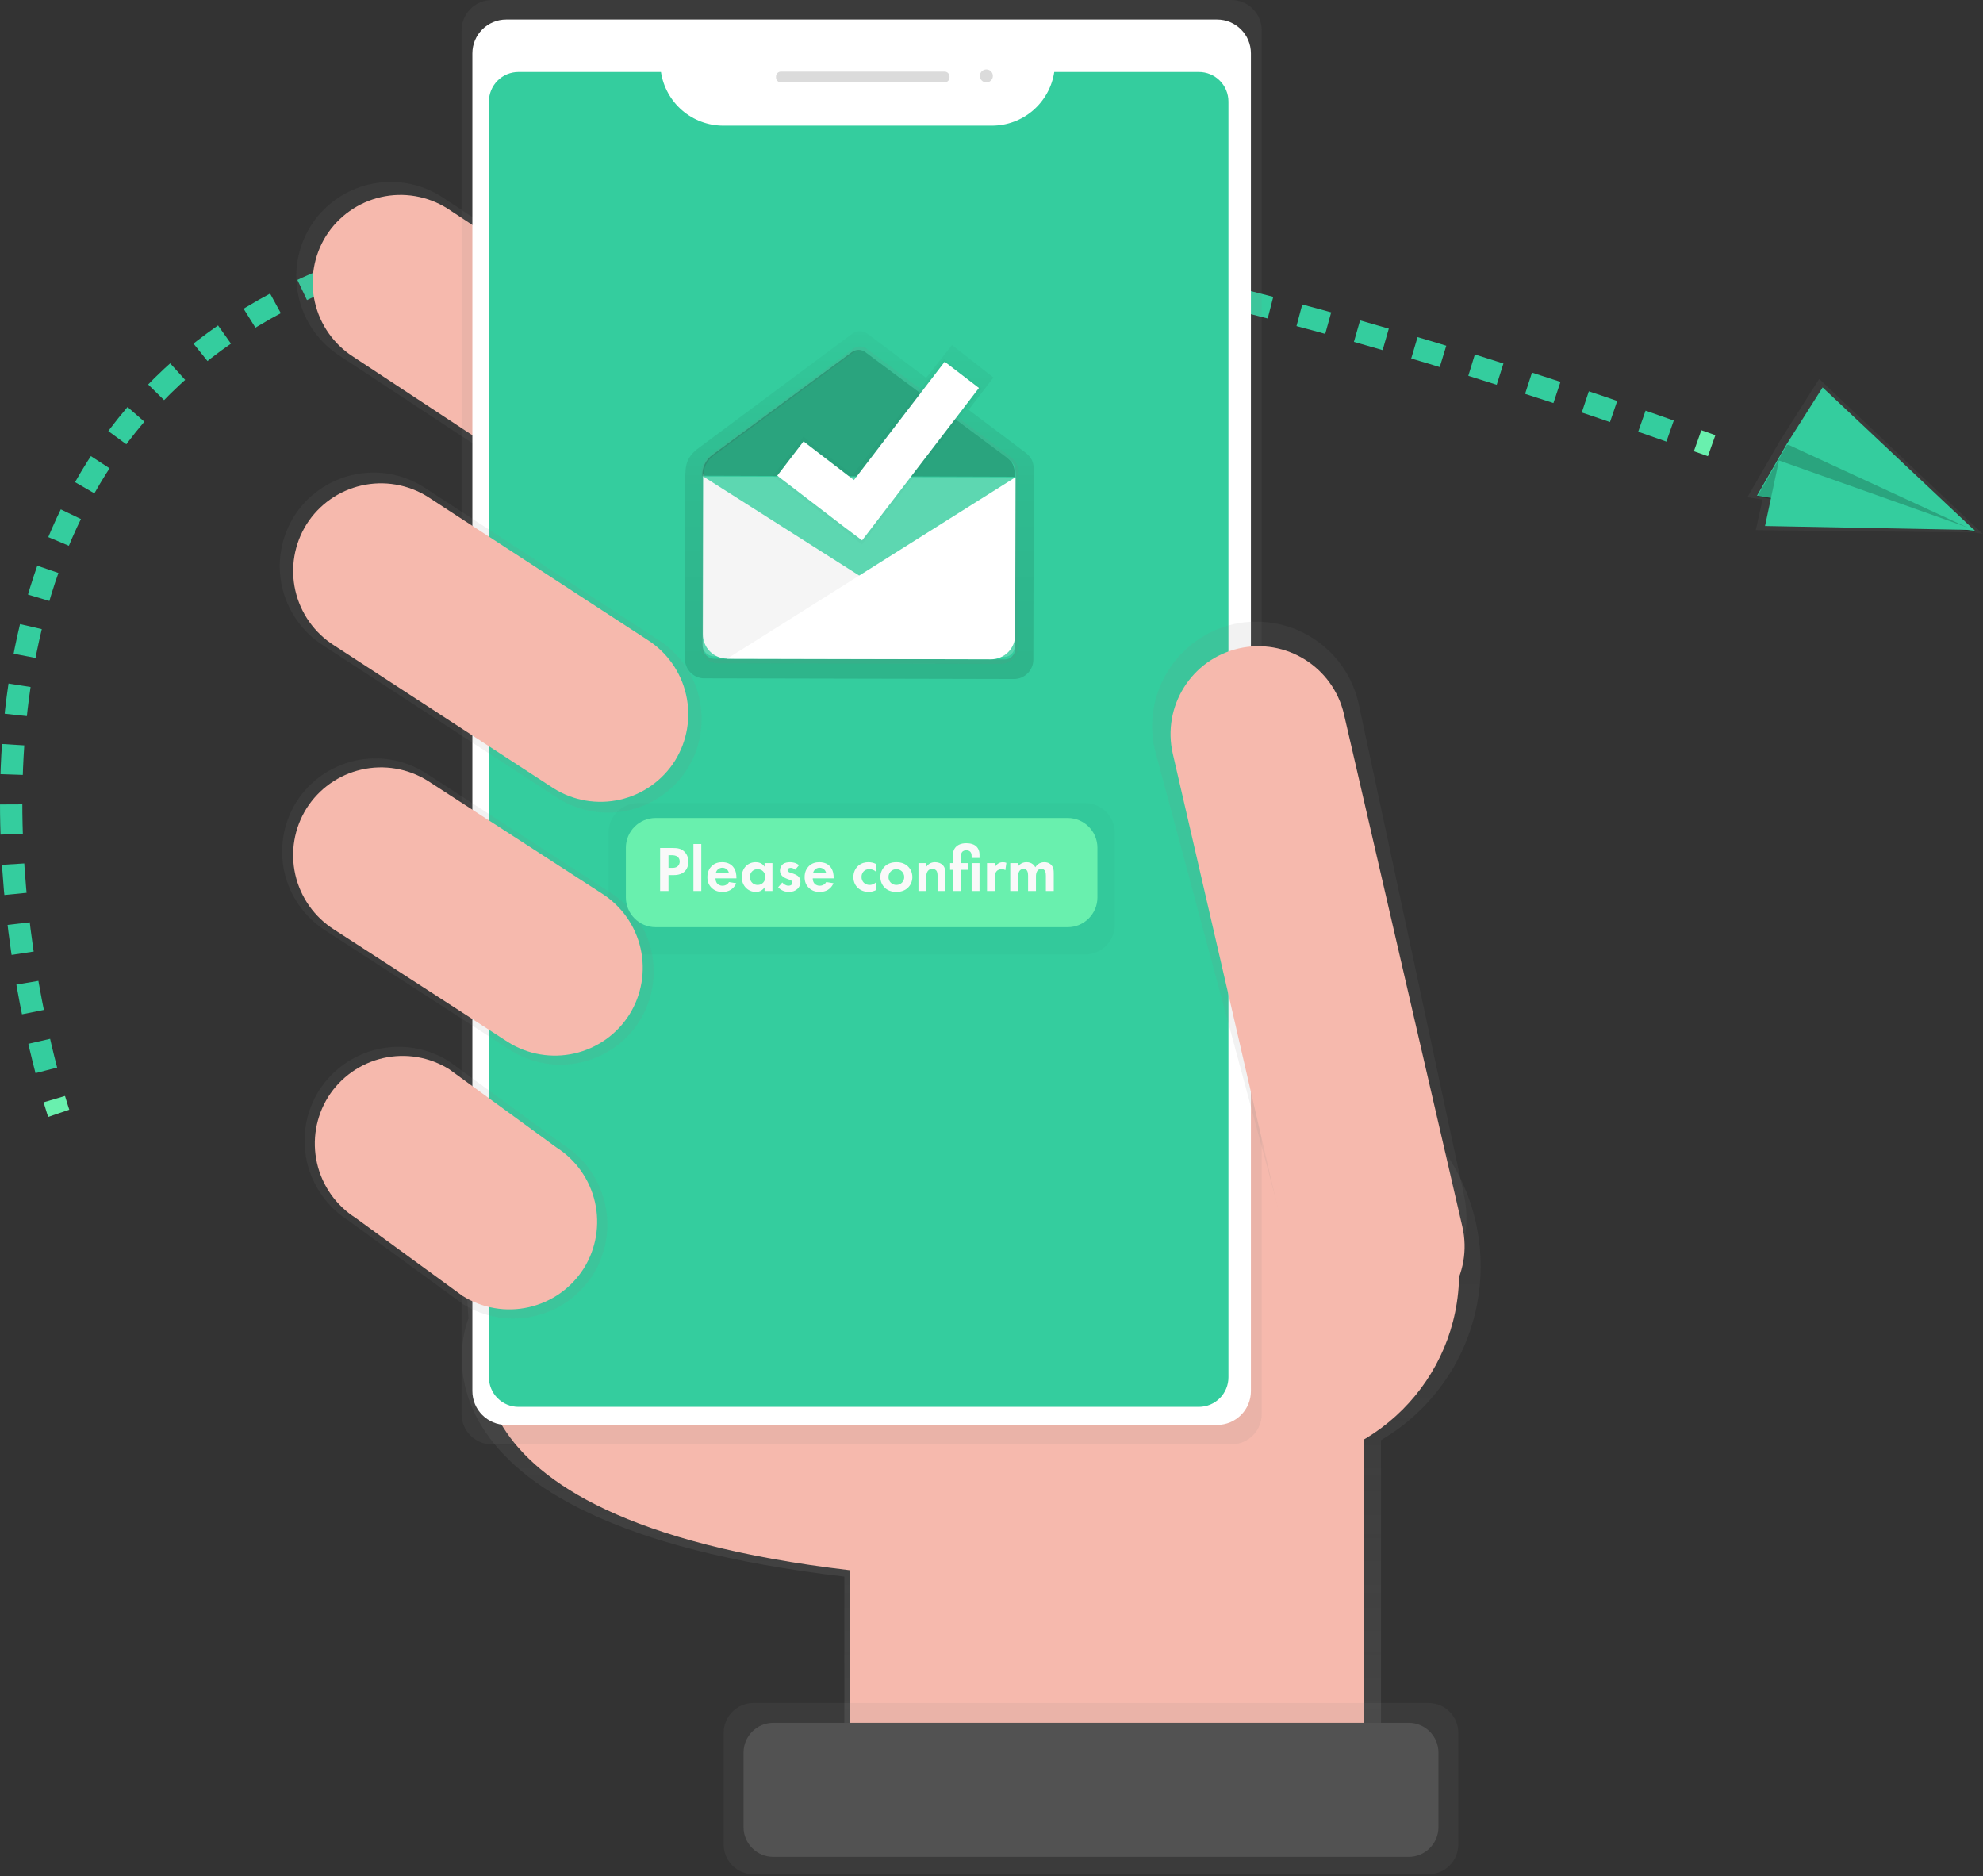 <svg viewBox="0 0 799 756" fill="none" xmlns="http://www.w3.org/2000/svg">
<rect x="0" y="0" width="799" height="756" fill="#333333" stroke="none"/>
<path d="M23.66 448.57C23.66 448.57 22.98 446.57 21.88 442.85" stroke="#69F0AE" stroke-width="9" stroke-miterlimit="10"/>
<path d="M18.66 431.25C-5.65 337.65 -81.44 -93.73 678.32 175.57" stroke="#34CD9E" stroke-width="9" stroke-miterlimit="10" stroke-dasharray="12.04 12.04"/>
<path d="M684.01 177.57L689.66 179.57" stroke="#69F0AE" stroke-width="9" stroke-miterlimit="10"/>
<path d="M596.6 510.26C596.605 490.035 589.062 470.535 575.449 455.578C561.835 440.62 543.13 431.28 522.993 429.387C502.856 427.493 482.738 433.182 466.574 445.339C450.411 457.497 439.365 475.248 435.6 495.12L186.01 488.35L188.75 531.23C188.75 531.23 153.16 613.35 340.21 635.23V718.23H556.45V580.23C568.661 573.08 578.791 562.861 585.834 550.587C592.877 538.313 596.588 524.411 596.6 510.26V510.26Z" fill="url(#paint0_linear)"/>
<path d="M197.32 533.03C197.32 533.03 163.24 611.67 342.37 632.65V712.17H549.46V501.57L194.66 491.96L197.32 533.03Z" fill="#F6B9AD"/>
<path d="M300.82 204.86C295.42 213.381 286.868 219.418 277.031 221.654C267.194 223.889 256.872 222.14 248.32 216.79L137.13 143.52C128.609 138.12 122.572 129.568 120.336 119.731C118.101 109.894 119.85 99.572 125.2 91.02C130.6 82.51 139.145 76.48 148.972 74.246C158.799 72.011 169.112 73.752 177.66 79.09L288.85 152.36C297.378 157.753 303.423 166.303 305.666 176.14C307.909 185.978 306.167 196.303 300.82 204.86V204.86Z" fill="url(#paint1_linear)"/>
<path d="M294.66 200.85C289.641 208.77 281.691 214.382 272.547 216.46C263.404 218.538 253.809 216.913 245.86 211.94L142.47 143.83C134.55 138.811 128.937 130.861 126.86 121.717C124.782 112.574 126.407 102.979 131.38 95.03V95.03C136.399 87.11 144.349 81.498 153.492 79.42C162.636 77.342 172.23 78.967 180.18 83.94L283.55 152.06C291.471 157.076 297.085 165.022 299.167 174.164C301.248 183.305 299.628 192.899 294.66 200.85V200.85Z" fill="#F6B9AD"/>
<path d="M510.14 590.71C553.091 590.71 587.91 555.891 587.91 512.94C587.91 469.989 553.091 435.17 510.14 435.17C467.189 435.17 432.37 469.989 432.37 512.94C432.37 555.891 467.189 590.71 510.14 590.71Z" fill="#F6B9AD"/>
<path d="M496.14 0H198.22C191.455 0 185.97 5.485 185.97 12.25V569.71C185.97 576.476 191.455 581.96 198.22 581.96H496.14C502.906 581.96 508.39 576.476 508.39 569.71V12.25C508.39 5.485 502.906 0 496.14 0Z" fill="url(#paint2_linear)"/>
<path d="M490.39 7.87H203.97C196.437 7.87 190.33 13.977 190.33 21.51V560.47C190.33 568.003 196.437 574.11 203.97 574.11H490.39C497.923 574.11 504.03 568.003 504.03 560.47V21.51C504.03 13.977 497.923 7.87 490.39 7.87Z" fill="white"/>
<path d="M424.79 29C423.883 35.005 420.856 40.487 416.258 44.454C411.659 48.422 405.793 50.612 399.72 50.63H291.38C285.309 50.61 279.445 48.418 274.849 44.451C270.252 40.484 267.227 35.003 266.32 29H208.92C207.355 28.999 205.805 29.306 204.359 29.904C202.913 30.502 201.599 31.379 200.492 32.485C199.385 33.591 198.507 34.904 197.908 36.35C197.308 37.796 197 39.345 197 40.91V554.91C196.999 556.475 197.306 558.025 197.904 559.471C198.502 560.917 199.379 562.231 200.485 563.338C201.591 564.445 202.904 565.323 204.35 565.922C205.796 566.522 207.345 566.83 208.91 566.83H483.05C484.615 566.831 486.165 566.524 487.611 565.926C489.057 565.328 490.371 564.451 491.478 563.345C492.585 562.239 493.463 560.926 494.062 559.48C494.662 558.034 494.97 556.485 494.97 554.92V40.92C494.971 39.355 494.664 37.805 494.066 36.359C493.468 34.913 492.591 33.599 491.485 32.492C490.379 31.385 489.066 30.507 487.62 29.908C486.174 29.308 484.625 29 483.06 29H424.79Z" fill="#34CD9E"/>
<path d="M380.58 28.84H314.67C313.565 28.84 312.67 29.735 312.67 30.84V31.21C312.67 32.315 313.565 33.21 314.67 33.21H380.58C381.684 33.21 382.58 32.315 382.58 31.21V30.84C382.58 29.735 381.684 28.84 380.58 28.84Z" fill="#DBDBDB"/>
<path d="M397.43 33.21C398.877 33.21 400.05 32.037 400.05 30.59C400.05 29.143 398.877 27.97 397.43 27.97C395.983 27.97 394.81 29.143 394.81 30.59C394.81 32.037 395.983 33.21 397.43 33.21Z" fill="#DBDBDB"/>
<path d="M560.42 526.65C537.85 531.87 522.36 517.15 517.14 494.59L465.28 302.03C462.801 291.151 464.728 279.733 470.639 270.269C476.551 260.805 485.966 254.065 496.83 251.52V251.52C507.709 249.041 519.128 250.968 528.591 256.879C538.055 262.79 544.795 272.206 547.34 283.07L589.66 480.57C594.88 503.17 582.98 521.43 560.42 526.65Z" fill="url(#paint3_linear)"/>
<path d="M541.522 287.794C537.121 268.75 518.117 256.879 499.073 261.279C480.029 265.679 468.158 284.684 472.558 303.728L520.246 510.12C524.646 529.164 543.651 541.035 562.694 536.635C581.738 532.235 593.609 513.23 589.209 494.186L541.522 287.794Z" fill="#F6B9AD"/>
<path d="M575.59 686.15H303.59C296.962 686.15 291.59 691.523 291.59 698.15V743.15C291.59 749.777 296.962 755.15 303.59 755.15H575.59C582.217 755.15 587.59 749.777 587.59 743.15V698.15C587.59 691.523 582.217 686.15 575.59 686.15Z" fill="url(#paint4_linear)"/>
<path d="M567.59 694.15H311.59C304.962 694.15 299.59 699.523 299.59 706.15V736.15C299.59 742.777 304.962 748.15 311.59 748.15H567.59C574.217 748.15 579.59 742.777 579.59 736.15V706.15C579.59 699.523 574.217 694.15 567.59 694.15Z" fill="#525252"/>
<path d="M413.22 182.38L390.28 165.11L400.28 152.11L383.59 139.01L373.16 152.23L349.57 134.48C348.671 133.806 347.578 133.441 346.455 133.441C345.331 133.441 344.238 133.806 343.34 134.48L280.81 181.03C278.44 183.03 276.22 185.32 276.2 190.56H276.13L275.97 262.28V265.47C275.967 266.497 276.167 267.514 276.557 268.464C276.948 269.414 277.522 270.277 278.246 271.005C278.97 271.734 279.831 272.312 280.779 272.707C281.726 273.103 282.743 273.307 283.77 273.31H286.85L346.14 273.44L408.52 273.58C409.547 273.583 410.564 273.383 411.514 272.992C412.464 272.602 413.327 272.028 414.055 271.304C414.783 270.579 415.361 269.719 415.757 268.771C416.152 267.823 416.357 266.807 416.36 265.78L416.53 191H416.66C416.66 185.75 415.59 184.38 413.22 182.38Z" fill="url(#paint5_linear)"/>
<path d="M410.5 192.09C410.5 187.31 409.5 186.09 407.36 184.24L349.29 140.57C348.469 139.954 347.471 139.621 346.445 139.621C345.419 139.621 344.421 139.954 343.6 140.57L286.55 183.05C285.178 184.03 284.074 185.34 283.34 186.858C282.606 188.377 282.266 190.056 282.35 191.74H282.29L282.14 257.18V260.09C282.137 261.982 282.886 263.798 284.221 265.138C285.556 266.479 287.368 267.235 289.26 267.24H292.07L346.17 267.36L403.08 267.49C404.972 267.493 406.788 266.744 408.128 265.409C409.469 264.074 410.225 262.262 410.23 260.37L410.38 192.14L410.5 192.09Z" fill="url(#paint6_linear)"/>
<path d="M283.338 192.002L409.168 192.288L409.011 261.517C409.01 262.066 408.9 262.61 408.689 263.116C408.478 263.623 408.169 264.083 407.78 264.47C407.391 264.858 406.929 265.164 406.422 265.373C405.914 265.582 405.37 265.689 404.822 265.688L287.822 265.422C286.599 265.42 285.428 264.931 284.565 264.065C283.703 263.198 283.22 262.025 283.222 260.802L283.378 192.002L283.338 192.002Z" fill="#34CD9E"/>
<path opacity="0.2" d="M283.167 191L408.996 191.285L408.839 260.515C408.838 261.064 408.729 261.608 408.517 262.114C408.306 262.621 407.997 263.081 407.608 263.468C407.219 263.856 406.758 264.162 406.25 264.371C405.742 264.58 405.199 264.687 404.65 264.686L287.65 264.42C286.427 264.418 285.256 263.929 284.393 263.063C283.531 262.196 283.048 261.023 283.05 259.8L283.207 191L283.167 191Z" fill="white"/>
<path d="M283.35 191.98L283.21 255.57C283.207 256.853 283.457 258.124 283.946 259.31C284.435 260.497 285.152 261.575 286.057 262.484C286.963 263.393 288.038 264.115 289.223 264.609C290.407 265.102 291.677 265.357 292.96 265.36L399.25 265.6" fill="#F5F5F5"/>
<path d="M409.19 192.26L409.05 255.89C409.048 257.173 408.792 258.443 408.299 259.627C407.805 260.812 407.084 261.887 406.174 262.793C405.265 263.698 404.187 264.415 403.001 264.904C401.814 265.393 400.543 265.643 399.26 265.64L292.97 265.4" fill="white"/>
<path d="M343.59 142.23L287.59 183.53C286.245 184.476 285.161 185.747 284.439 187.224C283.716 188.702 283.38 190.338 283.46 191.98L409.35 192.38C409.35 187.73 408.35 186.51 406.27 184.75L349.22 142.25C348.41 141.638 347.423 141.305 346.408 141.301C345.393 141.298 344.404 141.624 343.59 142.23V142.23Z" fill="#34CD9E"/>
<path opacity="0.2" d="M343.142 141.929L287.142 183.229C285.796 184.175 284.712 185.445 283.99 186.923C283.268 188.4 282.932 190.036 283.012 191.679L408.902 192.079C408.902 187.429 407.902 186.209 405.822 184.449L348.772 141.949C347.962 141.337 346.975 141.004 345.96 141C344.945 140.996 343.956 141.322 343.142 141.929V141.929Z" fill="black"/>
<path d="M395.56 156.6L380.33 144.66L343.52 191.28L323.74 175.94L311.35 191.69L340.14 213.68L347.28 219.41L395.56 156.6Z" fill="url(#paint7_linear)"/>
<path d="M394.44 156.31L380.64 145.73L344.07 193.42L323.76 177.85L313.17 191.65L340.38 212.49L347.36 217.72L394.44 156.31Z" fill="white"/>
<path d="M276.94 309.81C271.579 318.266 263.09 324.258 253.327 326.477C243.563 328.695 233.319 326.96 224.83 321.65L130.33 260.12C121.873 254.759 115.882 246.27 113.663 236.507C111.445 226.743 113.18 216.498 118.49 208.01V208.01C123.851 199.553 132.34 193.562 142.103 191.343C151.867 189.125 162.112 190.86 170.6 196.17L265.1 257.7C273.557 263.061 279.548 271.55 281.767 281.313C283.985 291.077 282.25 301.321 276.94 309.81V309.81Z" fill="url(#paint8_linear)"/>
<path d="M271.92 306.57C266.901 314.49 258.951 320.102 249.807 322.18C240.664 324.258 231.069 322.633 223.12 317.66L134.61 260.03C126.69 255.011 121.078 247.061 119 237.917C116.922 228.774 118.547 219.179 123.52 211.23V211.23C128.539 203.31 136.489 197.698 145.633 195.62C154.776 193.542 164.371 195.167 172.32 200.14L260.83 257.77C268.75 262.789 274.362 270.739 276.44 279.883C278.518 289.026 276.893 298.621 271.92 306.57V306.57Z" fill="#F6B9AD"/>
<path d="M257.66 411.43C252.326 419.85 243.876 425.816 234.157 428.025C224.438 430.234 214.239 428.506 205.79 423.22L131.21 374.97C122.79 369.636 116.824 361.186 114.615 351.467C112.406 341.748 114.133 331.55 119.42 323.1V323.1C124.754 314.681 133.204 308.714 142.923 306.505C152.642 304.296 162.84 306.024 171.29 311.31L245.86 359.57C254.278 364.903 260.244 373.35 262.455 383.066C264.666 392.783 262.942 402.98 257.66 411.43Z" fill="url(#paint9_linear)"/>
<path d="M238.94 513.57C233.558 522.067 225.032 528.088 215.225 530.318C205.418 532.547 195.127 530.805 186.6 525.47L140.41 491.77C131.913 486.388 125.892 477.862 123.663 468.055C121.433 458.248 123.176 447.956 128.51 439.43C133.898 430.94 142.427 424.927 152.234 422.705C162.041 420.483 172.329 422.232 180.85 427.57L227.04 461.26C235.529 466.641 241.544 475.162 243.773 484.962C246.003 494.762 244.265 505.046 238.94 513.57Z" fill="url(#paint10_linear)"/>
<path d="M235.21 511.06C230.191 518.98 222.241 524.592 213.097 526.67C203.954 528.748 194.359 527.123 186.41 522.15L143.34 490.73C135.42 485.711 129.808 477.761 127.73 468.617C125.652 459.474 127.277 449.879 132.25 441.93C137.269 434.01 145.219 428.398 154.363 426.32C163.506 424.242 173.101 425.867 181.05 430.84L224.12 462.26C232.04 467.279 237.652 475.229 239.73 484.373C241.808 493.516 240.183 503.111 235.21 511.06V511.06Z" fill="#F6B9AD"/>
<path d="M437.18 323.57H257.18C250.553 323.57 245.18 328.943 245.18 335.57V372.57C245.18 379.197 250.553 384.57 257.18 384.57H437.18C443.808 384.57 449.18 379.197 449.18 372.57V335.57C449.18 328.943 443.808 323.57 437.18 323.57Z" fill="url(#paint11_linear)"/>
<path d="M430.18 329.57H264.18C257.553 329.57 252.18 334.943 252.18 341.57V361.57C252.18 368.197 257.553 373.57 264.18 373.57H430.18C436.808 373.57 442.18 368.197 442.18 361.57V341.57C442.18 334.943 436.808 329.57 430.18 329.57Z" fill="#69F0AE"/>
<path d="M795.23 214.52L798.82 215.08L798.26 214.55H798.56L798.09 214.39L733 152.66L717.2 177.59L704.06 200.33L710.15 201.28L707.45 213.6L795.23 214.52Z" fill="url(#paint12_linear)"/>
<path d="M719.93 178.89L707.93 199.7L795.93 214.03L739.25 174.56L719.93 178.89Z" fill="#34CD9E"/>
<path opacity="0.2" d="M720 179.33L708 200.14L796 214.47L739.32 175L720 179.33Z" fill="black"/>
<path d="M734.38 156.09L795.93 214.03L719.93 178.89L734.38 156.09Z" fill="#34CD9E"/>
<path d="M711.17 211.93L795.69 213.54L716.79 185.52L711.17 211.93Z" fill="#34CD9E"/>
<path d="M253.56 408.82C248.541 416.74 240.591 422.352 231.448 424.43C222.304 426.508 212.71 424.883 204.76 419.91L134.6 374.51C126.68 369.491 121.068 361.541 118.99 352.397C116.912 343.254 118.537 333.659 123.51 325.71V325.71C128.521 317.781 136.468 312.159 145.612 310.072C154.756 307.984 164.355 309.601 172.31 314.57L242.47 359.97C250.404 364.99 256.026 372.949 258.105 382.104C260.183 391.26 258.549 400.866 253.56 408.82V408.82Z" fill="#F6B9AD"/>
<path d="M265.976 341.658V359H269.356V352.578H271.54C273.542 352.578 274.972 352.006 275.934 351.044C277.26 349.718 277.364 347.846 277.364 347.17C277.364 345.922 277 344.232 275.596 342.984C274.322 341.866 272.97 341.658 271.02 341.658H265.976ZM269.356 344.57H270.526C271.332 344.57 272.216 344.622 272.918 345.116C273.412 345.48 273.88 346.13 273.88 347.092C273.88 347.846 273.568 348.626 272.944 349.12C272.216 349.666 271.384 349.666 270.734 349.666H269.356V344.57ZM279.397 340.046V359H282.569V340.046H279.397ZM293.73 355.386C293.21 356.296 292.3 356.868 291.104 356.868C289.882 356.868 289.18 356.27 288.842 355.802C288.478 355.308 288.296 354.58 288.296 353.904H296.72V353.644C296.72 352.422 296.564 350.654 295.368 349.224C294.588 348.288 293.262 347.378 290.974 347.378C289.622 347.378 288.062 347.664 286.736 348.964C285.93 349.77 285.02 351.148 285.02 353.384C285.02 355.152 285.54 356.608 286.788 357.778C287.906 358.844 289.284 359.364 291.104 359.364C295.03 359.364 296.304 356.686 296.642 355.854L293.73 355.386ZM288.4 351.876C288.66 350.368 289.882 349.614 291.052 349.614C292.222 349.614 293.47 350.342 293.73 351.876H288.4ZM308.062 349.198C306.996 347.534 305.306 347.378 304.448 347.378C301.12 347.378 298.858 350.03 298.858 353.358C298.858 356.66 301.146 359.364 304.604 359.364C305.41 359.364 306.918 359.182 308.062 357.544V359H311.234V347.742H308.062V349.198ZM305.254 350.186C307.074 350.186 308.374 351.564 308.374 353.358C308.374 355.152 307.074 356.556 305.254 356.556C303.434 356.556 302.134 355.152 302.134 353.358C302.134 351.564 303.434 350.186 305.254 350.186ZM321.954 348.574C320.524 347.482 319.198 347.378 318.366 347.378C317.456 347.378 316.312 347.482 315.428 348.184C314.778 348.73 314.258 349.64 314.258 350.732C314.258 351.642 314.596 352.344 315.116 352.89C315.792 353.592 316.728 353.956 317.534 354.242L318.262 354.502C318.678 354.658 319.25 354.944 319.25 355.646C319.25 356.426 318.574 356.868 317.69 356.868C316.754 356.868 315.818 356.296 315.194 355.568L313.53 357.492C314.232 358.246 315.558 359.364 317.898 359.364C319.276 359.364 320.368 359 321.278 358.168C322.188 357.336 322.526 356.322 322.526 355.308C322.526 354.58 322.292 353.904 321.954 353.436C321.304 352.552 319.978 352.11 319.094 351.824L318.34 351.59C317.456 351.304 317.326 350.862 317.326 350.576C317.326 350.03 317.794 349.666 318.548 349.666C318.886 349.666 319.64 349.718 320.394 350.42L321.954 348.574ZM332.908 355.386C332.388 356.296 331.478 356.868 330.282 356.868C329.06 356.868 328.358 356.27 328.02 355.802C327.656 355.308 327.474 354.58 327.474 353.904H335.898V353.644C335.898 352.422 335.742 350.654 334.546 349.224C333.766 348.288 332.44 347.378 330.152 347.378C328.8 347.378 327.24 347.664 325.914 348.964C325.108 349.77 324.198 351.148 324.198 353.384C324.198 355.152 324.718 356.608 325.966 357.778C327.084 358.844 328.462 359.364 330.282 359.364C334.208 359.364 335.482 356.686 335.82 355.854L332.908 355.386ZM327.578 351.876C327.838 350.368 329.06 349.614 330.23 349.614C331.4 349.614 332.648 350.342 332.908 351.876H327.578ZM352.898 348.054C351.988 347.612 351.026 347.378 349.856 347.378C348.764 347.378 347.178 347.612 345.8 348.834C344.656 349.848 343.85 351.434 343.85 353.41C343.85 355.516 344.786 356.92 345.644 357.726C346.658 358.688 348.218 359.364 349.986 359.364C351.286 359.364 352.274 358.974 352.898 358.662V355.568C352.04 356.348 351.104 356.556 350.402 356.556C348.504 356.556 347.126 355.204 347.126 353.358C347.126 351.72 348.192 350.186 350.298 350.186C351.39 350.186 352.222 350.55 352.898 351.174V348.054ZM361.165 347.378C359.033 347.378 357.577 348.08 356.615 348.964C355.497 349.978 354.717 351.538 354.717 353.384C354.717 355.204 355.497 356.764 356.615 357.778C357.577 358.662 359.033 359.364 361.165 359.364C363.297 359.364 364.753 358.662 365.715 357.778C366.833 356.764 367.613 355.204 367.613 353.384C367.613 351.538 366.833 349.978 365.715 348.964C364.753 348.08 363.297 347.378 361.165 347.378ZM361.165 356.556C359.319 356.556 357.993 355.1 357.993 353.384C357.993 351.616 359.345 350.186 361.165 350.186C362.985 350.186 364.337 351.616 364.337 353.384C364.337 355.1 363.011 356.556 361.165 356.556ZM370.067 359H373.239V353.254C373.239 352.604 373.265 351.798 373.733 351.07C374.201 350.368 374.851 350.082 375.683 350.082C375.995 350.082 376.671 350.134 377.165 350.654C377.737 351.252 377.763 352.24 377.763 352.864V359H380.935V351.928C380.935 350.836 380.831 349.718 380.051 348.756C379.167 347.664 377.711 347.378 376.723 347.378C374.903 347.378 373.837 348.366 373.239 349.198V347.742H370.067V359ZM390.091 350.446V347.742H387.179V345.012C387.179 344.518 387.257 343.894 387.543 343.452C388.037 342.672 388.843 342.594 389.337 342.594C389.883 342.594 390.663 342.672 391.157 343.452C391.469 343.946 391.495 344.492 391.495 345.012V345.688H394.667V344.934C394.667 344.102 394.745 342.88 393.887 341.606C392.847 340.046 390.767 339.734 389.337 339.734C387.179 339.734 385.671 340.488 384.839 341.606C383.981 342.776 384.007 343.764 384.007 344.934V347.742H382.811V350.446H384.007V359H387.179V350.446H390.091ZM391.495 347.742V359H394.667V347.742H391.495ZM397.692 359H400.864V353.592C400.864 352.812 400.89 351.85 401.488 351.096C402.112 350.316 402.996 350.186 403.594 350.186C404.244 350.186 404.66 350.316 405.076 350.602L405.492 347.638C405.128 347.508 404.686 347.378 404.14 347.378C403.386 347.378 402.762 347.56 402.268 347.872C402.034 348.002 401.358 348.47 400.864 349.432V347.742H397.692V359ZM407.061 359H410.233V353.254C410.233 352.656 410.259 351.746 410.675 351.07C411.013 350.472 411.559 350.082 412.417 350.082C412.729 350.082 413.301 350.134 413.717 350.654C413.951 350.94 414.237 351.538 414.237 352.864V359H417.409V353.254C417.409 352.656 417.435 351.746 417.851 351.07C418.189 350.472 418.735 350.082 419.593 350.082C419.905 350.082 420.477 350.134 420.893 350.654C421.127 350.94 421.413 351.538 421.413 352.864V359H424.585V351.928C424.585 350.68 424.533 349.718 423.805 348.756C423.363 348.184 422.505 347.378 420.763 347.378C418.813 347.378 417.695 348.548 417.149 349.432C416.863 348.86 415.953 347.378 413.587 347.378C412.911 347.378 411.429 347.508 410.233 349.016V347.742H407.061V359Z" fill="#F9F9F9"/>
<defs>
<linearGradient id="paint0_linear" x1="391.32" y1="718.27" x2="391.32" y2="429.04" gradientUnits="userSpaceOnUse">
<stop stop-color="#808080" stop-opacity="0.25"/>
<stop offset="0.54" stop-color="#808080" stop-opacity="0.12"/>
<stop offset="1" stop-color="#808080" stop-opacity="0.1"/>
</linearGradient>
<linearGradient id="paint1_linear" x1="77136.5" y1="44125.1" x2="77136.5" y2="21827.5" gradientUnits="userSpaceOnUse">
<stop stop-color="#808080" stop-opacity="0.25"/>
<stop offset="0.54" stop-color="#808080" stop-opacity="0.12"/>
<stop offset="1" stop-color="#808080" stop-opacity="0.1"/>
</linearGradient>
<linearGradient id="paint2_linear" x1="175874" y1="380756" x2="175874" y2="42078.9" gradientUnits="userSpaceOnUse">
<stop stop-color="#808080" stop-opacity="0.25"/>
<stop offset="0.54" stop-color="#808080" stop-opacity="0.12"/>
<stop offset="1" stop-color="#808080" stop-opacity="0.1"/>
</linearGradient>
<linearGradient id="paint3_linear" x1="92399.3" y1="166630" x2="92399.3" y2="89760" gradientUnits="userSpaceOnUse">
<stop stop-color="#808080" stop-opacity="0.25"/>
<stop offset="0.54" stop-color="#808080" stop-opacity="0.12"/>
<stop offset="1" stop-color="#808080" stop-opacity="0.1"/>
</linearGradient>
<linearGradient id="paint4_linear" x1="188924" y1="57716" x2="188924" y2="52955" gradientUnits="userSpaceOnUse">
<stop stop-color="#808080" stop-opacity="0.25"/>
<stop offset="0.54" stop-color="#808080" stop-opacity="0.12"/>
<stop offset="1" stop-color="#808080" stop-opacity="0.1"/>
</linearGradient>
<linearGradient id="paint5_linear" x1="346.31" y1="273.57" x2="346.31" y2="133.43" gradientUnits="userSpaceOnUse">
<stop stop-opacity="0.12"/>
<stop offset="0.55" stop-opacity="0.09"/>
<stop offset="1" stop-opacity="0.02"/>
</linearGradient>
<linearGradient id="paint6_linear" x1="70193.4" y1="43597.1" x2="70193.4" y2="27247.8" gradientUnits="userSpaceOnUse">
<stop stop-color="#808080" stop-opacity="0.25"/>
<stop offset="0.54" stop-color="#808080" stop-opacity="0.12"/>
<stop offset="1" stop-color="#808080" stop-opacity="0.1"/>
</linearGradient>
<linearGradient id="paint7_linear" x1="46492.4" y1="22000.2" x2="46505.1" y2="16406.6" gradientUnits="userSpaceOnUse">
<stop stop-opacity="0.12"/>
<stop offset="0.55" stop-opacity="0.09"/>
<stop offset="1" stop-opacity="0.02"/>
</linearGradient>
<linearGradient id="paint8_linear" x1="67436.3" y1="54978.3" x2="67436.3" y2="36202.7" gradientUnits="userSpaceOnUse">
<stop stop-color="#808080" stop-opacity="0.25"/>
<stop offset="0.54" stop-color="#808080" stop-opacity="0.12"/>
<stop offset="1" stop-color="#808080" stop-opacity="0.1"/>
</linearGradient>
<linearGradient id="paint9_linear" x1="58035.4" y1="62176.3" x2="58035.4" y2="46949.3" gradientUnits="userSpaceOnUse">
<stop stop-color="#808080" stop-opacity="0.25"/>
<stop offset="0.54" stop-color="#808080" stop-opacity="0.12"/>
<stop offset="1" stop-color="#808080" stop-opacity="0.1"/>
</linearGradient>
<linearGradient id="paint10_linear" x1="46737.6" y1="66526.4" x2="46737.6" y2="54532.8" gradientUnits="userSpaceOnUse">
<stop stop-color="#808080" stop-opacity="0.25"/>
<stop offset="0.54" stop-color="#808080" stop-opacity="0.12"/>
<stop offset="1" stop-color="#808080" stop-opacity="0.1"/>
</linearGradient>
<linearGradient id="paint11_linear" x1="71069.9" y1="23782.3" x2="71069.9" y2="20061.3" gradientUnits="userSpaceOnUse">
<stop stop-opacity="0.12"/>
<stop offset="0.55" stop-opacity="0.09"/>
<stop offset="1" stop-opacity="0.02"/>
</linearGradient>
<linearGradient id="paint12_linear" x1="66199.7" y1="66190.3" x2="68376.4" y2="62755.2" gradientUnits="userSpaceOnUse">
<stop stop-color="#808080" stop-opacity="0.25"/>
<stop offset="0.54" stop-color="#808080" stop-opacity="0.12"/>
<stop offset="1" stop-color="#808080" stop-opacity="0.1"/>
</linearGradient>
</defs>
</svg>
